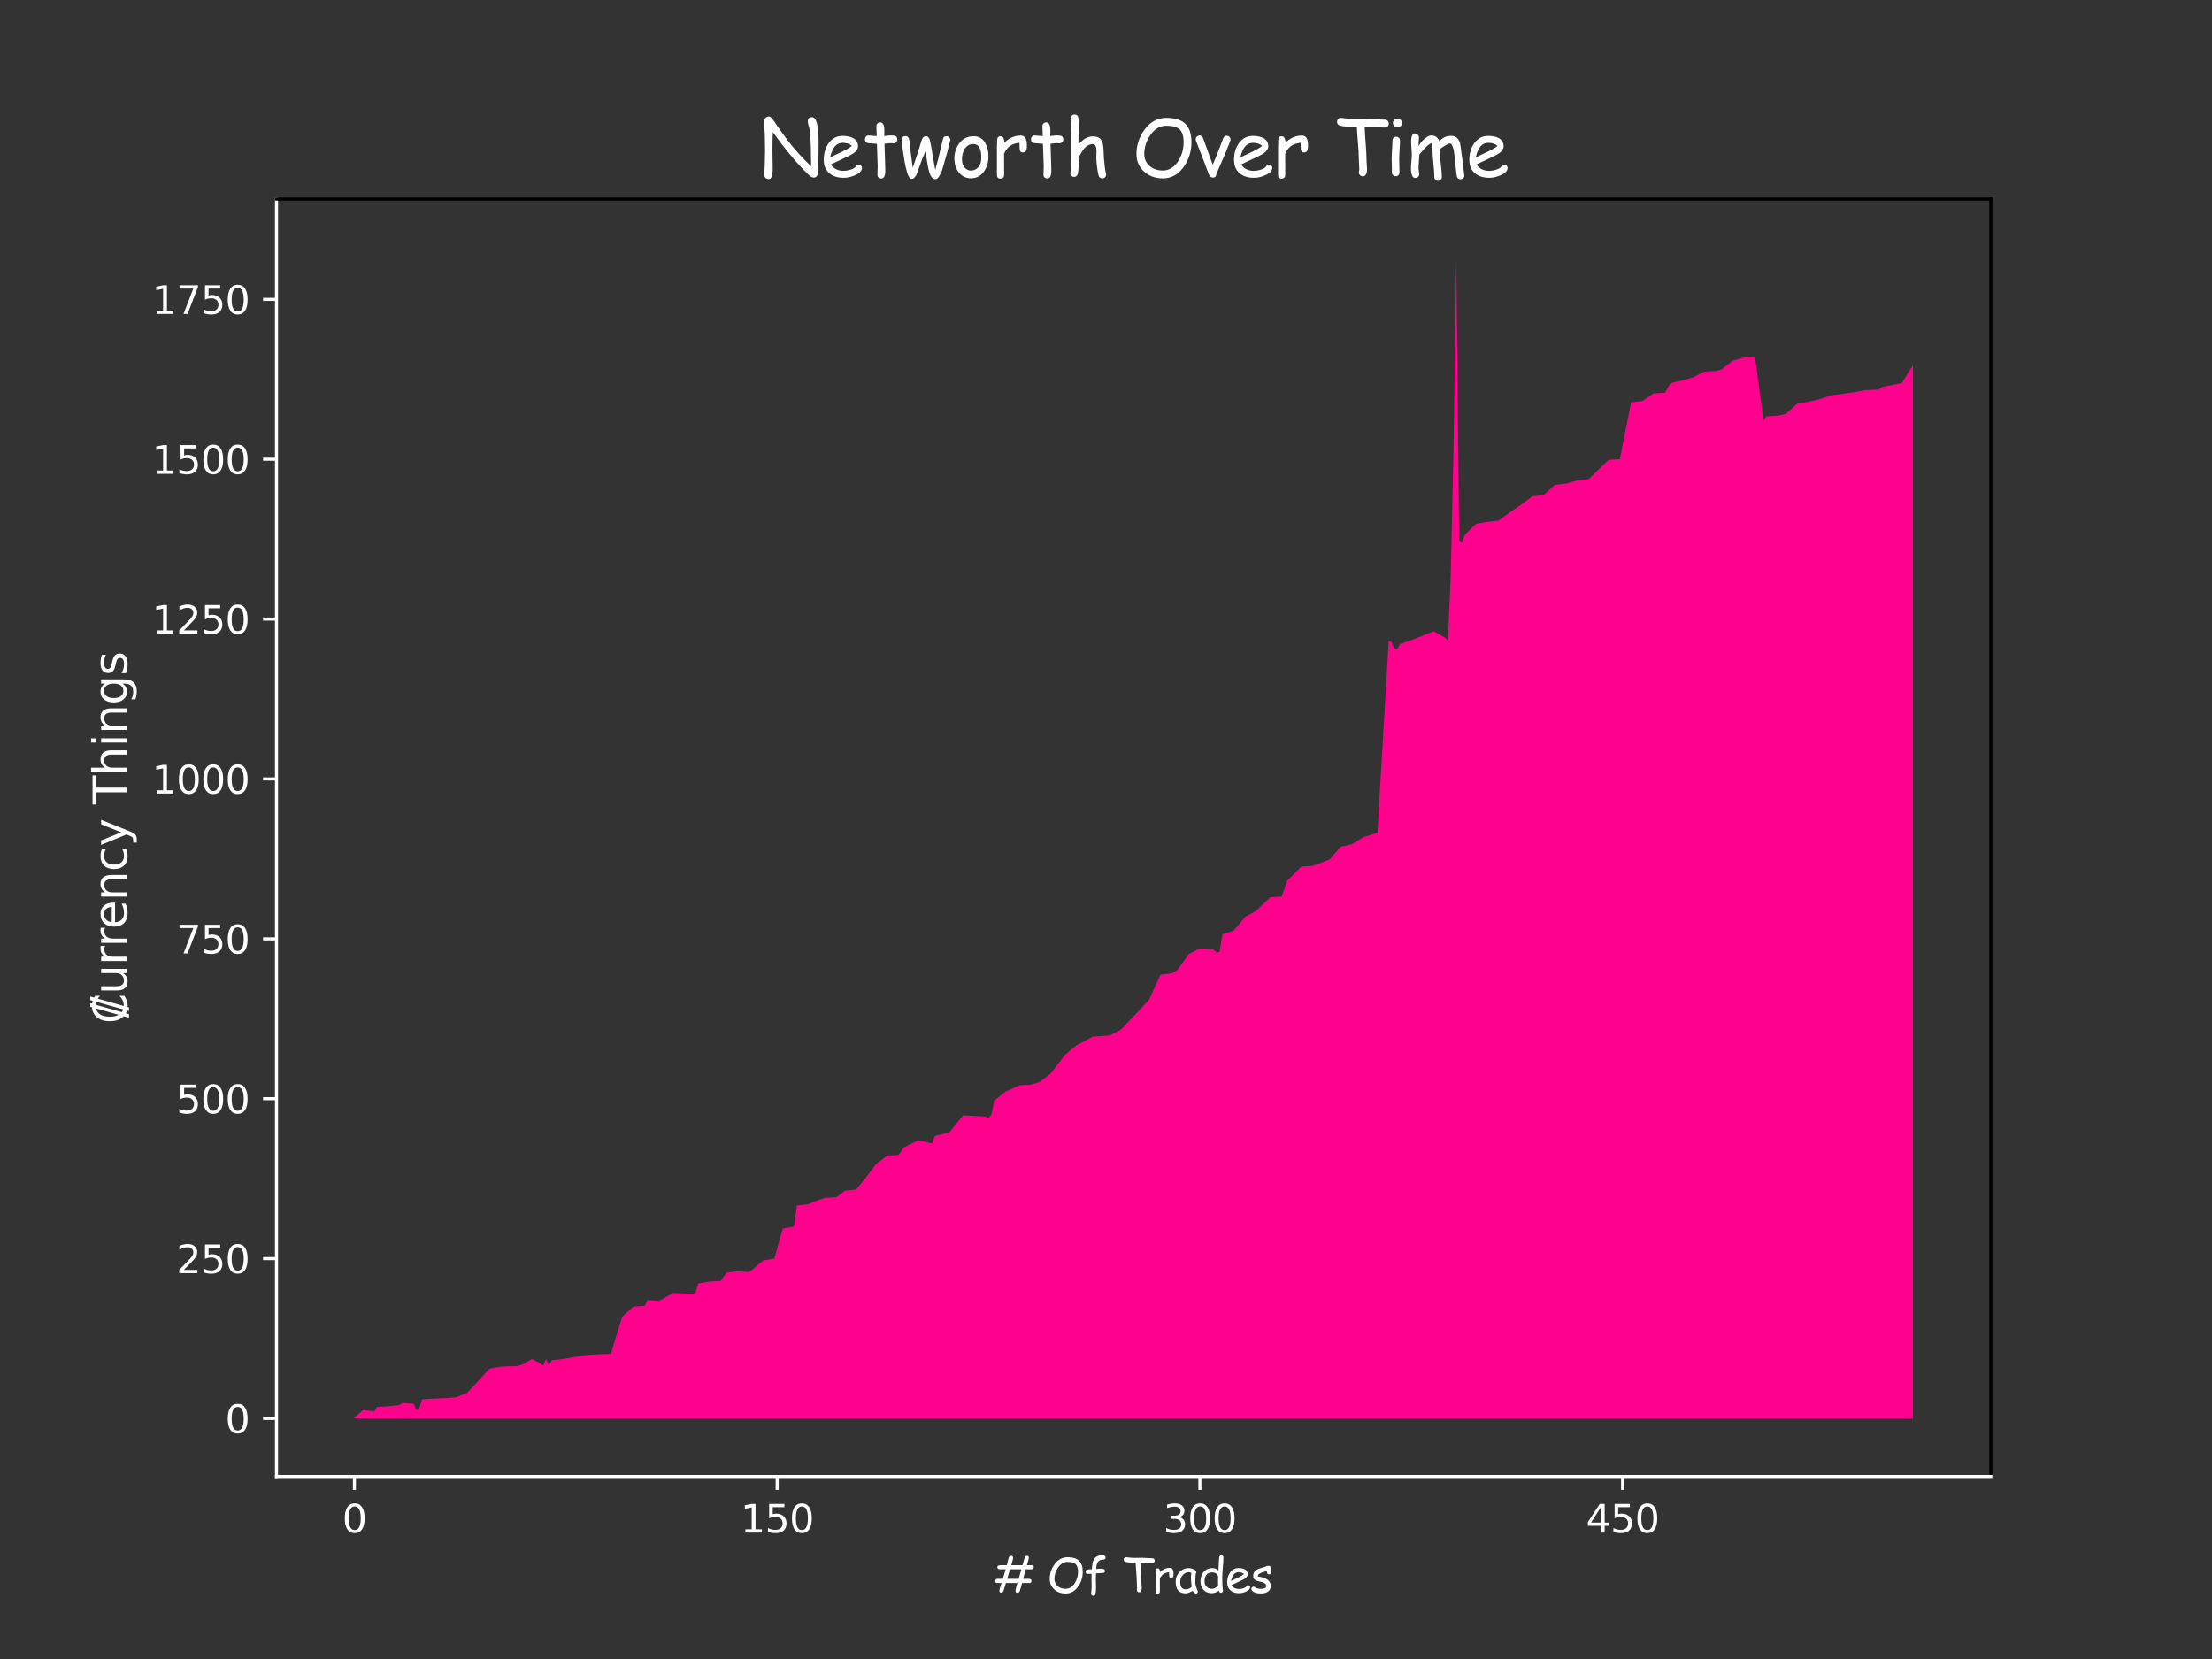 <?xml version="1.0" encoding="utf-8" standalone="no"?>
<!DOCTYPE svg PUBLIC "-//W3C//DTD SVG 1.1//EN"
  "http://www.w3.org/Graphics/SVG/1.1/DTD/svg11.dtd">
<svg height="432pt" version="1.1" viewBox="0 0 576 432" width="576pt" xmlns="http://www.w3.org/2000/svg" xmlns:xlink="http://www.w3.org/1999/xlink">
 <rect x="0" y="0" width="576" height="432" fill="#333333" stroke="none"/>
 <defs>
  <style type="text/css">*{stroke-linecap:butt;stroke-linejoin:round;}</style>
 </defs>
 <g id="figure_1">
  <g id="patch_1">
   <path d="M 0 432 
L 576 432 
L 576 0 
L 0 0 
z
" style="fill:none;"/>
  </g>
  <g id="axes_1">
   <g id="patch_2">
    <path d="M 72 384.48 
L 518.4 384.48 
L 518.4 51.84 
L 72 51.84 
z
" style="fill:none;"/>
   </g>
   <g id="PolyCollection_1">
    <path clip-path="url(#p8e3669dc34)" d="M 92.291 369.36 
L 92.291 369.193 
L 94.492 367.195 
L 97.428 367.528 
L 98.162 366.363 
L 101.097 366.196 
L 104.032 365.863 
L 104.766 365.364 
L 107.702 365.53 
L 108.436 367.195 
L 109.169 366.696 
L 109.903 364.364 
L 112.839 364.198 
L 116.508 364.031 
L 118.709 363.865 
L 121.645 362.699 
L 124.58 359.535 
L 127.516 356.371 
L 130.451 355.872 
L 134.854 355.705 
L 136.322 355.206 
L 138.523 353.874 
L 141.459 355.539 
L 142.193 353.874 
L 142.926 355.539 
L 143.66 354.207 
L 146.596 353.874 
L 149.531 353.374 
L 152.466 352.875 
L 154.668 352.708 
L 159.071 352.541 
L 162.007 342.883 
L 164.942 340.219 
L 167.877 340.053 
L 168.611 338.554 
L 171.547 338.72 
L 172.28 338.387 
L 175.216 336.722 
L 180.353 336.889 
L 181.087 336.722 
L 181.82 334.224 
L 184.756 333.725 
L 187.691 333.558 
L 189.159 331.393 
L 192.094 331.06 
L 195.03 331.227 
L 195.764 330.727 
L 198.699 328.23 
L 201.634 327.73 
L 203.836 319.904 
L 206.771 319.404 
L 207.505 313.909 
L 210.441 313.576 
L 211.908 312.91 
L 214.844 311.911 
L 217.779 311.744 
L 219.981 310.079 
L 222.916 309.746 
L 225.117 307.082 
L 228.053 303.252 
L 230.988 300.92 
L 233.924 300.754 
L 235.391 298.756 
L 239.061 296.924 
L 242.73 297.756 
L 243.464 295.758 
L 247.133 294.926 
L 250.802 290.43 
L 256.673 290.763 
L 257.407 291.096 
L 258.141 290.263 
L 258.875 286.6 
L 261.81 284.268 
L 265.479 282.603 
L 268.415 282.437 
L 270.616 281.771 
L 273.551 279.606 
L 277.221 274.777 
L 280.156 272.279 
L 284.559 269.948 
L 288.962 269.615 
L 291.898 268.116 
L 296.301 263.453 
L 299.236 260.29 
L 302.172 253.795 
L 305.107 253.462 
L 306.575 252.63 
L 309.51 248.467 
L 312.445 246.968 
L 316.115 247.301 
L 316.849 248.134 
L 317.582 247.801 
L 318.316 243.304 
L 321.252 242.305 
L 324.187 238.808 
L 327.122 237.143 
L 330.792 233.646 
L 333.727 233.48 
L 335.195 229.317 
L 338.864 225.653 
L 341.799 225.487 
L 346.202 223.822 
L 349.138 220.491 
L 352.073 219.825 
L 355.009 217.993 
L 358.678 216.828 
L 361.613 166.872 
L 362.347 167.205 
L 363.081 168.87 
L 363.815 169.037 
L 364.549 167.704 
L 367.484 166.705 
L 370.419 165.54 
L 373.355 164.374 
L 376.29 166.039 
L 377.024 166.872 
L 377.758 150.22 
L 378.492 116.916 
L 379.226 66.96 
L 379.959 140.895 
L 380.693 141.394 
L 381.427 139.23 
L 384.363 136.399 
L 387.298 135.899 
L 390.233 135.566 
L 393.169 133.401 
L 396.104 131.403 
L 399.04 129.238 
L 401.975 128.905 
L 404.91 126.241 
L 407.846 125.908 
L 410.781 125.075 
L 413.717 124.742 
L 418.853 119.747 
L 421.789 119.58 
L 424.724 104.76 
L 427.66 104.427 
L 430.595 102.429 
L 433.53 102.262 
L 434.998 99.764 
L 437.934 99.098 
L 440.869 98.266 
L 443.804 96.767 
L 446.74 96.601 
L 448.207 96.267 
L 451.143 93.936 
L 454.078 93.104 
L 457.014 92.937 
L 459.215 109.589 
L 459.949 108.423 
L 462.884 108.257 
L 465.086 107.757 
L 468.021 105.093 
L 470.957 104.593 
L 473.892 103.927 
L 476.827 102.928 
L 481.964 102.262 
L 485.634 101.596 
L 489.303 101.43 
L 490.037 100.764 
L 495.174 99.764 
L 498.109 95.102 
L 498.109 369.36 
L 498.109 369.36 
L 495.174 369.36 
L 490.037 369.36 
L 489.303 369.36 
L 485.634 369.36 
L 481.964 369.36 
L 476.827 369.36 
L 473.892 369.36 
L 470.957 369.36 
L 468.021 369.36 
L 465.086 369.36 
L 462.884 369.36 
L 459.949 369.36 
L 459.215 369.36 
L 457.014 369.36 
L 454.078 369.36 
L 451.143 369.36 
L 448.207 369.36 
L 446.74 369.36 
L 443.804 369.36 
L 440.869 369.36 
L 437.934 369.36 
L 434.998 369.36 
L 433.53 369.36 
L 430.595 369.36 
L 427.66 369.36 
L 424.724 369.36 
L 421.789 369.36 
L 418.853 369.36 
L 413.717 369.36 
L 410.781 369.36 
L 407.846 369.36 
L 404.91 369.36 
L 401.975 369.36 
L 399.04 369.36 
L 396.104 369.36 
L 393.169 369.36 
L 390.233 369.36 
L 387.298 369.36 
L 384.363 369.36 
L 381.427 369.36 
L 380.693 369.36 
L 379.959 369.36 
L 379.226 369.36 
L 378.492 369.36 
L 377.758 369.36 
L 377.024 369.36 
L 376.29 369.36 
L 373.355 369.36 
L 370.419 369.36 
L 367.484 369.36 
L 364.549 369.36 
L 363.815 369.36 
L 363.081 369.36 
L 362.347 369.36 
L 361.613 369.36 
L 358.678 369.36 
L 355.009 369.36 
L 352.073 369.36 
L 349.138 369.36 
L 346.202 369.36 
L 341.799 369.36 
L 338.864 369.36 
L 335.195 369.36 
L 333.727 369.36 
L 330.792 369.36 
L 327.122 369.36 
L 324.187 369.36 
L 321.252 369.36 
L 318.316 369.36 
L 317.582 369.36 
L 316.849 369.36 
L 316.115 369.36 
L 312.445 369.36 
L 309.51 369.36 
L 306.575 369.36 
L 305.107 369.36 
L 302.172 369.36 
L 299.236 369.36 
L 296.301 369.36 
L 291.898 369.36 
L 288.962 369.36 
L 284.559 369.36 
L 280.156 369.36 
L 277.221 369.36 
L 273.551 369.36 
L 270.616 369.36 
L 268.415 369.36 
L 265.479 369.36 
L 261.81 369.36 
L 258.875 369.36 
L 258.141 369.36 
L 257.407 369.36 
L 256.673 369.36 
L 250.802 369.36 
L 247.133 369.36 
L 243.464 369.36 
L 242.73 369.36 
L 239.061 369.36 
L 235.391 369.36 
L 233.924 369.36 
L 230.988 369.36 
L 228.053 369.36 
L 225.117 369.36 
L 222.916 369.36 
L 219.981 369.36 
L 217.779 369.36 
L 214.844 369.36 
L 211.908 369.36 
L 210.441 369.36 
L 207.505 369.36 
L 206.771 369.36 
L 203.836 369.36 
L 201.634 369.36 
L 198.699 369.36 
L 195.764 369.36 
L 195.03 369.36 
L 192.094 369.36 
L 189.159 369.36 
L 187.691 369.36 
L 184.756 369.36 
L 181.82 369.36 
L 181.087 369.36 
L 180.353 369.36 
L 175.216 369.36 
L 172.28 369.36 
L 171.547 369.36 
L 168.611 369.36 
L 167.877 369.36 
L 164.942 369.36 
L 162.007 369.36 
L 159.071 369.36 
L 154.668 369.36 
L 152.466 369.36 
L 149.531 369.36 
L 146.596 369.36 
L 143.66 369.36 
L 142.926 369.36 
L 142.193 369.36 
L 141.459 369.36 
L 138.523 369.36 
L 136.322 369.36 
L 134.854 369.36 
L 130.451 369.36 
L 127.516 369.36 
L 124.58 369.36 
L 121.645 369.36 
L 118.709 369.36 
L 116.508 369.36 
L 112.839 369.36 
L 109.903 369.36 
L 109.169 369.36 
L 108.436 369.36 
L 107.702 369.36 
L 104.766 369.36 
L 104.032 369.36 
L 101.097 369.36 
L 98.162 369.36 
L 97.428 369.36 
L 94.492 369.36 
L 92.291 369.36 
z
" style="fill:#ff028d;"/>
   </g>
   <g id="matplotlib.axis_1">
    <g id="xtick_1">
     <g id="line2d_1">
      <defs>
       <path d="M 0 0 
L 0 3.5 
" id="maf911bba56" style="stroke:#ffffff;stroke-width:0.8;"/>
      </defs>
      <g>
       <use style="fill:#ffffff;stroke:#ffffff;stroke-width:0.8;" x="92.291" xlink:href="#maf911bba56" y="384.48"/>
      </g>
     </g>
     <g id="text_1">
      <!-- 0 -->
      <g style="fill:#ffffff;" transform="translate(89.11 399.078)scale(0.1 -0.1)">
       <defs>
        <path d="M 2034 4250 
Q 1547 4250 1301 3770 
Q 1056 3291 1056 2328 
Q 1056 1369 1301 889 
Q 1547 409 2034 409 
Q 2525 409 2770 889 
Q 3016 1369 3016 2328 
Q 3016 3291 2770 3770 
Q 2525 4250 2034 4250 
z
M 2034 4750 
Q 2819 4750 3233 4129 
Q 3647 3509 3647 2328 
Q 3647 1150 3233 529 
Q 2819 -91 2034 -91 
Q 1250 -91 836 529 
Q 422 1150 422 2328 
Q 422 3509 836 4129 
Q 1250 4750 2034 4750 
z
" id="DejaVuSans-30" transform="scale(0.016)"/>
       </defs>
       <use xlink:href="#DejaVuSans-30"/>
      </g>
     </g>
    </g>
    <g id="xtick_2">
     <g id="line2d_2">
      <g>
       <use style="fill:#ffffff;stroke:#ffffff;stroke-width:0.8;" x="202.368" xlink:href="#maf911bba56" y="384.48"/>
      </g>
     </g>
     <g id="text_2">
      <!-- 150 -->
      <g style="fill:#ffffff;" transform="translate(192.824 399.078)scale(0.1 -0.1)">
       <defs>
        <path d="M 794 531 
L 1825 531 
L 1825 4091 
L 703 3866 
L 703 4441 
L 1819 4666 
L 2450 4666 
L 2450 531 
L 3481 531 
L 3481 0 
L 794 0 
L 794 531 
z
" id="DejaVuSans-31" transform="scale(0.016)"/>
        <path d="M 691 4666 
L 3169 4666 
L 3169 4134 
L 1269 4134 
L 1269 2991 
Q 1406 3038 1543 3061 
Q 1681 3084 1819 3084 
Q 2600 3084 3056 2656 
Q 3513 2228 3513 1497 
Q 3513 744 3044 326 
Q 2575 -91 1722 -91 
Q 1428 -91 1123 -41 
Q 819 9 494 109 
L 494 744 
Q 775 591 1075 516 
Q 1375 441 1709 441 
Q 2250 441 2565 725 
Q 2881 1009 2881 1497 
Q 2881 1984 2565 2268 
Q 2250 2553 1709 2553 
Q 1456 2553 1204 2497 
Q 953 2441 691 2322 
L 691 4666 
z
" id="DejaVuSans-35" transform="scale(0.016)"/>
       </defs>
       <use xlink:href="#DejaVuSans-31"/>
       <use x="63.623" xlink:href="#DejaVuSans-35"/>
       <use x="127.246" xlink:href="#DejaVuSans-30"/>
      </g>
     </g>
    </g>
    <g id="xtick_3">
     <g id="line2d_3">
      <g>
       <use style="fill:#ffffff;stroke:#ffffff;stroke-width:0.8;" x="312.445" xlink:href="#maf911bba56" y="384.48"/>
      </g>
     </g>
     <g id="text_3">
      <!-- 300 -->
      <g style="fill:#ffffff;" transform="translate(302.902 399.078)scale(0.1 -0.1)">
       <defs>
        <path d="M 2597 2516 
Q 3050 2419 3304 2112 
Q 3559 1806 3559 1356 
Q 3559 666 3084 287 
Q 2609 -91 1734 -91 
Q 1441 -91 1130 -33 
Q 819 25 488 141 
L 488 750 
Q 750 597 1062 519 
Q 1375 441 1716 441 
Q 2309 441 2620 675 
Q 2931 909 2931 1356 
Q 2931 1769 2642 2001 
Q 2353 2234 1838 2234 
L 1294 2234 
L 1294 2753 
L 1863 2753 
Q 2328 2753 2575 2939 
Q 2822 3125 2822 3475 
Q 2822 3834 2567 4026 
Q 2313 4219 1838 4219 
Q 1578 4219 1281 4162 
Q 984 4106 628 3988 
L 628 4550 
Q 988 4650 1302 4700 
Q 1616 4750 1894 4750 
Q 2613 4750 3031 4423 
Q 3450 4097 3450 3541 
Q 3450 3153 3228 2886 
Q 3006 2619 2597 2516 
z
" id="DejaVuSans-33" transform="scale(0.016)"/>
       </defs>
       <use xlink:href="#DejaVuSans-33"/>
       <use x="63.623" xlink:href="#DejaVuSans-30"/>
       <use x="127.246" xlink:href="#DejaVuSans-30"/>
      </g>
     </g>
    </g>
    <g id="xtick_4">
     <g id="line2d_4">
      <g>
       <use style="fill:#ffffff;stroke:#ffffff;stroke-width:0.8;" x="422.523" xlink:href="#maf911bba56" y="384.48"/>
      </g>
     </g>
     <g id="text_4">
      <!-- 450 -->
      <g style="fill:#ffffff;" transform="translate(412.979 399.078)scale(0.1 -0.1)">
       <defs>
        <path d="M 2419 4116 
L 825 1625 
L 2419 1625 
L 2419 4116 
z
M 2253 4666 
L 3047 4666 
L 3047 1625 
L 3713 1625 
L 3713 1100 
L 3047 1100 
L 3047 0 
L 2419 0 
L 2419 1100 
L 313 1100 
L 313 1709 
L 2253 4666 
z
" id="DejaVuSans-34" transform="scale(0.016)"/>
       </defs>
       <use xlink:href="#DejaVuSans-34"/>
       <use x="63.623" xlink:href="#DejaVuSans-35"/>
       <use x="127.246" xlink:href="#DejaVuSans-30"/>
      </g>
     </g>
    </g>
    <g id="text_5">
     <!-- # Of Trades -->
     <g style="fill:#ffffff;" transform="translate(258.953 414.586)scale(0.12 -0.12)">
      <defs>
       <path d="M 1725 1803 
L 3288 1803 
L 3641 3100 
L 2116 3100 
L 1725 1803 
z
M 1141 1803 
L 1522 3100 
L 688 3100 
Q 391 3100 391 3413 
Q 391 3650 853 3650 
L 1678 3650 
Q 1759 4013 1925 4638 
Q 2016 4925 2291 4925 
Q 2394 4925 2461 4842 
Q 2528 4759 2528 4659 
Q 2528 4534 2447 4247 
Q 2309 3750 2288 3650 
L 3803 3650 
Q 3909 4028 4094 4659 
Q 4175 4925 4400 4925 
Q 4663 4925 4663 4681 
Q 4663 4469 4403 3650 
L 5013 3650 
Q 5331 3650 5331 3416 
Q 5331 3088 4978 3088 
Q 4931 3088 4832 3094 
Q 4734 3100 4688 3100 
L 4231 3100 
L 3900 1803 
L 4538 1803 
Q 4766 1803 4859 1769 
Q 5022 1706 5022 1519 
Q 5022 1231 4750 1231 
L 3744 1231 
L 3463 216 
Q 3378 -88 3113 -88 
Q 2856 -88 2856 159 
Q 2856 344 2959 697 
Q 3103 1188 3113 1231 
L 1550 1231 
Q 1456 866 1222 156 
Q 1131 -66 916 -66 
Q 666 -66 666 181 
Q 666 303 738 534 
Q 847 884 956 1231 
L 359 1231 
Q 100 1231 100 1541 
Q 100 1663 206 1738 
Q 297 1803 425 1803 
L 1141 1803 
z
" id="ComicSansMS-23" transform="scale(0.016)"/>
       <path id="ComicSansMS-20" transform="scale(0.016)"/>
       <path d="M 2506 -191 
Q 1625 -191 1013 338 
Q 363 900 363 1788 
Q 363 2869 1003 3753 
Q 1719 4734 2788 4734 
Q 3816 4734 4316 4272 
Q 4838 3791 4838 2753 
Q 4838 1672 4250 803 
Q 3575 -191 2506 -191 
z
M 2788 4094 
Q 2022 4094 1491 3331 
Q 1000 2631 1000 1788 
Q 1000 1184 1447 806 
Q 1875 450 2506 450 
Q 3266 450 3759 1216 
Q 4200 1900 4200 2753 
Q 4200 3500 3866 3803 
Q 3547 4094 2788 4094 
z
" id="ComicSansMS-4f" transform="scale(0.016)"/>
       <path d="M 2534 4394 
Q 1778 4394 1688 3344 
L 1678 3150 
Q 2209 3188 2366 3188 
Q 2863 3188 2863 2875 
Q 2863 2647 2619 2603 
Q 2513 2584 2370 2589 
Q 2228 2594 1650 2547 
L 1625 1834 
Q 1625 1641 1637 1253 
Q 1650 866 1650 675 
Q 1650 81 1581 -250 
Q 1528 -500 1291 -500 
Q 1163 -500 1072 -417 
Q 981 -334 981 -209 
Q 981 -184 988 -147 
Q 1053 259 1053 738 
L 1044 1591 
L 1044 2497 
Q 653 2466 550 2466 
Q 234 2466 234 2769 
Q 234 3078 781 3094 
L 1081 3103 
Q 1091 3278 1128 3578 
Q 1209 4272 1478 4600 
Q 1803 4997 2494 4997 
Q 2941 4997 2941 4694 
Q 2941 4394 2534 4394 
z
" id="ComicSansMS-66" transform="scale(0.016)"/>
       <path d="M 4256 3947 
Q 4025 3947 3544 3984 
Q 3075 4019 2831 4016 
L 2609 4016 
Q 2619 3584 2694 2616 
Q 2763 1713 2763 1213 
Q 2763 1103 2784 881 
Q 2806 659 2806 547 
Q 2806 334 2738 181 
Q 2650 -25 2466 -25 
Q 2341 -25 2241 62 
Q 2141 150 2141 288 
Q 2141 334 2156 428 
Q 2172 522 2172 569 
Q 2172 722 2151 1028 
Q 2131 1334 2131 1491 
Q 2131 1938 2059 2747 
Q 1984 3622 1975 4003 
L 1691 4000 
Q 1006 4000 616 4100 
Q 363 4166 363 4409 
Q 363 4538 444 4634 
Q 538 4744 684 4734 
Q 794 4728 1184 4678 
Q 1497 4641 1691 4641 
Q 1878 4641 2259 4648 
Q 2641 4656 2828 4656 
Q 3069 4656 3542 4622 
Q 4016 4588 4256 4588 
Q 4391 4588 4481 4495 
Q 4572 4403 4572 4266 
Q 4572 4131 4481 4039 
Q 4391 3947 4256 3947 
z
" id="ComicSansMS-54" transform="scale(0.016)"/>
       <path d="M 2866 2309 
Q 2844 1919 2553 1919 
Q 2284 1919 2284 2228 
Q 2284 2288 2275 2447 
L 2266 2709 
Q 1772 2650 1475 2431 
Q 1197 2228 1013 1819 
L 1019 106 
Q 1019 -209 709 -209 
Q 434 -209 434 106 
L 434 2300 
Q 434 2403 442 2609 
Q 450 2816 450 2919 
Q 450 3234 725 3234 
Q 1031 3234 1034 2716 
Q 1634 3294 2366 3294 
Q 2619 3294 2744 3103 
Q 2869 2913 2869 2528 
Q 2869 2366 2866 2309 
z
" id="ComicSansMS-72" transform="scale(0.016)"/>
       <path d="M 2875 -206 
Q 2816 -206 2659 -69 
Q 2519 59 2450 159 
Q 2150 -3 1922 -86 
Q 1694 -169 1541 -169 
Q 809 -169 475 244 
Q 159 631 159 1431 
Q 159 2188 679 2725 
Q 1200 3263 1922 3263 
Q 2194 3263 2531 3122 
Q 2956 2947 2956 2700 
Q 2956 2616 2894 2550 
Q 2863 2431 2845 2159 
Q 2828 1888 2825 1463 
Q 2822 1075 2878 850 
Q 2909 713 3075 300 
Q 3097 244 3147 134 
L 3166 81 
Q 3166 -44 3078 -125 
Q 2991 -206 2875 -206 
z
M 2225 1966 
Q 2225 2100 2242 2258 
Q 2259 2416 2294 2594 
Q 2178 2653 2095 2681 
Q 2013 2709 1963 2709 
Q 1478 2709 1126 2314 
Q 775 1919 775 1403 
Q 775 891 956 634 
Q 1138 378 1500 378 
Q 1800 378 2009 488 
Q 2122 547 2325 725 
Q 2225 1553 2225 1966 
z
" id="ComicSansMS-61" transform="scale(0.016)"/>
       <path d="M 3313 2759 
Q 3275 2300 3275 1841 
Q 3275 800 3372 269 
Q 3378 225 3378 197 
Q 3378 72 3290 -9 
Q 3203 -91 3088 -91 
Q 2894 -91 2803 191 
Q 2578 25 2336 -59 
Q 2094 -144 1831 -144 
Q 1184 -144 759 288 
Q 322 728 322 1419 
Q 322 2253 764 2756 
Q 1206 3259 1913 3259 
Q 2275 3259 2472 3147 
L 2766 2931 
Q 2809 4247 2869 4703 
Q 2909 4981 3153 4981 
Q 3438 4981 3438 4678 
Q 3438 4244 3313 2759 
z
M 1925 2678 
Q 1400 2678 1137 2367 
Q 875 2056 875 1431 
Q 875 1028 1161 737 
Q 1447 447 1831 447 
Q 2094 447 2275 544 
Q 2381 600 2622 803 
Q 2669 844 2713 900 
L 2703 1441 
L 2706 1803 
L 2713 2172 
Q 2594 2425 2397 2551 
Q 2200 2678 1925 2678 
z
" id="ComicSansMS-64" transform="scale(0.016)"/>
       <path d="M 1894 -144 
Q 1188 -144 750 209 
Q 272 600 272 1303 
Q 272 2116 666 2666 
Q 1094 3266 1809 3266 
Q 2328 3266 2656 3091 
Q 3059 2875 3059 2428 
Q 3059 2116 2706 1859 
Q 2550 1747 2044 1509 
L 850 944 
Q 1025 684 1286 553 
Q 1547 422 1894 422 
Q 2109 422 2400 503 
Q 2769 606 2875 773 
Q 2981 941 3103 941 
Q 3213 941 3298 858 
Q 3384 775 3384 666 
Q 3384 319 2825 69 
Q 2347 -144 1894 -144 
z
M 1809 2703 
Q 1428 2703 1175 2408 
Q 922 2113 797 1519 
L 1756 1975 
Q 2322 2250 2563 2453 
Q 2294 2703 1809 2703 
z
" id="ComicSansMS-65" transform="scale(0.016)"/>
       <path d="M 2544 2406 
Q 2372 2406 2303 2522 
Q 2256 2603 2222 2859 
Q 1988 2800 1500 2641 
Q 997 2441 994 2147 
Q 1088 2113 1178 2097 
Q 1897 1969 2247 1744 
Q 2756 1416 2756 794 
Q 2756 284 2316 25 
Q 1950 -188 1391 -188 
Q 981 -188 609 -50 
Q 128 125 128 438 
Q 128 563 226 656 
Q 325 750 450 750 
Q 547 750 700 600 
Q 775 528 1038 481 
Q 1247 444 1391 444 
Q 1653 444 1853 506 
Q 2144 597 2144 794 
Q 2144 1219 1550 1369 
L 1225 1441 
Q 809 1531 634 1653 
Q 381 1828 381 2181 
Q 381 2834 997 3113 
Q 1184 3197 1596 3314 
Q 2009 3431 2188 3513 
Q 2316 3569 2466 3569 
Q 2600 3569 2686 3481 
Q 2772 3394 2772 3253 
Q 2772 3163 2811 2988 
Q 2850 2813 2850 2722 
Q 2850 2581 2764 2493 
Q 2678 2406 2544 2406 
z
" id="ComicSansMS-73" transform="scale(0.016)"/>
      </defs>
      <use xlink:href="#ComicSansMS-23"/>
      <use x="84.277" xlink:href="#ComicSansMS-20"/>
      <use x="114.16" xlink:href="#ComicSansMS-4f"/>
      <use x="193.994" xlink:href="#ComicSansMS-66"/>
      <use x="244.824" xlink:href="#ComicSansMS-20"/>
      <use x="274.707" xlink:href="#ComicSansMS-54"/>
      <use x="342.676" xlink:href="#ComicSansMS-72"/>
      <use x="390.723" xlink:href="#ComicSansMS-61"/>
      <use x="441.895" xlink:href="#ComicSansMS-64"/>
      <use x="500.635" xlink:href="#ComicSansMS-65"/>
      <use x="555.42" xlink:href="#ComicSansMS-73"/>
     </g>
    </g>
   </g>
   <g id="matplotlib.axis_2">
    <g id="ytick_1">
     <g id="line2d_5">
      <defs>
       <path d="M 0 0 
L -3.5 0 
" id="m680624ce5d" style="stroke:#ffffff;stroke-width:0.8;"/>
      </defs>
      <g>
       <use style="fill:#ffffff;stroke:#ffffff;stroke-width:0.8;" x="72" xlink:href="#m680624ce5d" y="369.36"/>
      </g>
     </g>
     <g id="text_6">
      <!-- 0 -->
      <g style="fill:#ffffff;" transform="translate(58.638 373.159)scale(0.1 -0.1)">
       <use xlink:href="#DejaVuSans-30"/>
      </g>
     </g>
    </g>
    <g id="ytick_2">
     <g id="line2d_6">
      <g>
       <use style="fill:#ffffff;stroke:#ffffff;stroke-width:0.8;" x="72" xlink:href="#m680624ce5d" y="327.73"/>
      </g>
     </g>
     <g id="text_7">
      <!-- 250 -->
      <g style="fill:#ffffff;" transform="translate(45.913 331.529)scale(0.1 -0.1)">
       <defs>
        <path d="M 1228 531 
L 3431 531 
L 3431 0 
L 469 0 
L 469 531 
Q 828 903 1448 1529 
Q 2069 2156 2228 2338 
Q 2531 2678 2651 2914 
Q 2772 3150 2772 3378 
Q 2772 3750 2511 3984 
Q 2250 4219 1831 4219 
Q 1534 4219 1204 4116 
Q 875 4013 500 3803 
L 500 4441 
Q 881 4594 1212 4672 
Q 1544 4750 1819 4750 
Q 2544 4750 2975 4387 
Q 3406 4025 3406 3419 
Q 3406 3131 3298 2873 
Q 3191 2616 2906 2266 
Q 2828 2175 2409 1742 
Q 1991 1309 1228 531 
z
" id="DejaVuSans-32" transform="scale(0.016)"/>
       </defs>
       <use xlink:href="#DejaVuSans-32"/>
       <use x="63.623" xlink:href="#DejaVuSans-35"/>
       <use x="127.246" xlink:href="#DejaVuSans-30"/>
      </g>
     </g>
    </g>
    <g id="ytick_3">
     <g id="line2d_7">
      <g>
       <use style="fill:#ffffff;stroke:#ffffff;stroke-width:0.8;" x="72" xlink:href="#m680624ce5d" y="286.1"/>
      </g>
     </g>
     <g id="text_8">
      <!-- 500 -->
      <g style="fill:#ffffff;" transform="translate(45.913 289.899)scale(0.1 -0.1)">
       <use xlink:href="#DejaVuSans-35"/>
       <use x="63.623" xlink:href="#DejaVuSans-30"/>
       <use x="127.246" xlink:href="#DejaVuSans-30"/>
      </g>
     </g>
    </g>
    <g id="ytick_4">
     <g id="line2d_8">
      <g>
       <use style="fill:#ffffff;stroke:#ffffff;stroke-width:0.8;" x="72" xlink:href="#m680624ce5d" y="244.47"/>
      </g>
     </g>
     <g id="text_9">
      <!-- 750 -->
      <g style="fill:#ffffff;" transform="translate(45.913 248.269)scale(0.1 -0.1)">
       <defs>
        <path d="M 525 4666 
L 3525 4666 
L 3525 4397 
L 1831 0 
L 1172 0 
L 2766 4134 
L 525 4134 
L 525 4666 
z
" id="DejaVuSans-37" transform="scale(0.016)"/>
       </defs>
       <use xlink:href="#DejaVuSans-37"/>
       <use x="63.623" xlink:href="#DejaVuSans-35"/>
       <use x="127.246" xlink:href="#DejaVuSans-30"/>
      </g>
     </g>
    </g>
    <g id="ytick_5">
     <g id="line2d_9">
      <g>
       <use style="fill:#ffffff;stroke:#ffffff;stroke-width:0.8;" x="72" xlink:href="#m680624ce5d" y="202.84"/>
      </g>
     </g>
     <g id="text_10">
      <!-- 1000 -->
      <g style="fill:#ffffff;" transform="translate(39.55 206.639)scale(0.1 -0.1)">
       <use xlink:href="#DejaVuSans-31"/>
       <use x="63.623" xlink:href="#DejaVuSans-30"/>
       <use x="127.246" xlink:href="#DejaVuSans-30"/>
       <use x="190.869" xlink:href="#DejaVuSans-30"/>
      </g>
     </g>
    </g>
    <g id="ytick_6">
     <g id="line2d_10">
      <g>
       <use style="fill:#ffffff;stroke:#ffffff;stroke-width:0.8;" x="72" xlink:href="#m680624ce5d" y="161.21"/>
      </g>
     </g>
     <g id="text_11">
      <!-- 1250 -->
      <g style="fill:#ffffff;" transform="translate(39.55 165.009)scale(0.1 -0.1)">
       <use xlink:href="#DejaVuSans-31"/>
       <use x="63.623" xlink:href="#DejaVuSans-32"/>
       <use x="127.246" xlink:href="#DejaVuSans-35"/>
       <use x="190.869" xlink:href="#DejaVuSans-30"/>
      </g>
     </g>
    </g>
    <g id="ytick_7">
     <g id="line2d_11">
      <g>
       <use style="fill:#ffffff;stroke:#ffffff;stroke-width:0.8;" x="72" xlink:href="#m680624ce5d" y="119.58"/>
      </g>
     </g>
     <g id="text_12">
      <!-- 1500 -->
      <g style="fill:#ffffff;" transform="translate(39.55 123.379)scale(0.1 -0.1)">
       <use xlink:href="#DejaVuSans-31"/>
       <use x="63.623" xlink:href="#DejaVuSans-35"/>
       <use x="127.246" xlink:href="#DejaVuSans-30"/>
       <use x="190.869" xlink:href="#DejaVuSans-30"/>
      </g>
     </g>
    </g>
    <g id="ytick_8">
     <g id="line2d_12">
      <g>
       <use style="fill:#ffffff;stroke:#ffffff;stroke-width:0.8;" x="72" xlink:href="#m680624ce5d" y="77.95"/>
      </g>
     </g>
     <g id="text_13">
      <!-- 1750 -->
      <g style="fill:#ffffff;" transform="translate(39.55 81.75)scale(0.1 -0.1)">
       <use xlink:href="#DejaVuSans-31"/>
       <use x="63.623" xlink:href="#DejaVuSans-37"/>
       <use x="127.246" xlink:href="#DejaVuSans-35"/>
       <use x="190.869" xlink:href="#DejaVuSans-30"/>
      </g>
     </g>
    </g>
    <g id="text_14">
     <!-- ₡urrency Things -->
     <g style="fill:#ffffff;" transform="translate(33.054 266.596)rotate(-90)scale(0.12 -0.12)">
      <defs>
       <path d="M 2725 4734 
Q 2928 4709 3122 4650 
L 3216 4978 
L 3700 4978 
L 3553 4463 
Q 3678 4394 3794 4306 
L 3794 3641 
Q 3613 3828 3413 3956 
L 2416 428 
L 2472 428 
Q 2844 428 3173 575 
Q 3503 722 3794 1019 
L 3794 359 
Q 3491 134 3153 21 
Q 2816 -91 2438 -91 
Q 2353 -91 2272 -84 
L 2216 -281 
L 1731 -281 
L 1809 -9 
Q 1606 47 1428 141 
L 1309 -281 
L 825 -281 
L 1028 438 
Q 969 494 916 559 
Q 359 1206 359 2328 
Q 359 3453 916 4103 
Q 1416 4681 2241 4744 
L 2306 4978 
L 2794 4978 
L 2725 4734 
z
M 2084 4191 
Q 1631 4094 1356 3744 
Q 966 3253 966 2328 
Q 966 1584 1222 1122 
L 2084 4191 
z
M 2984 4156 
Q 2791 4216 2581 4228 
L 1584 694 
Q 1750 569 1953 503 
L 2984 4156 
z
" id="DejaVuSans-20a1" transform="scale(0.016)"/>
       <path d="M 544 1381 
L 544 3500 
L 1119 3500 
L 1119 1403 
Q 1119 906 1312 657 
Q 1506 409 1894 409 
Q 2359 409 2629 706 
Q 2900 1003 2900 1516 
L 2900 3500 
L 3475 3500 
L 3475 0 
L 2900 0 
L 2900 538 
Q 2691 219 2414 64 
Q 2138 -91 1772 -91 
Q 1169 -91 856 284 
Q 544 659 544 1381 
z
M 1991 3584 
L 1991 3584 
z
" id="DejaVuSans-75" transform="scale(0.016)"/>
       <path d="M 2631 2963 
Q 2534 3019 2420 3045 
Q 2306 3072 2169 3072 
Q 1681 3072 1420 2755 
Q 1159 2438 1159 1844 
L 1159 0 
L 581 0 
L 581 3500 
L 1159 3500 
L 1159 2956 
Q 1341 3275 1631 3429 
Q 1922 3584 2338 3584 
Q 2397 3584 2469 3576 
Q 2541 3569 2628 3553 
L 2631 2963 
z
" id="DejaVuSans-72" transform="scale(0.016)"/>
       <path d="M 3597 1894 
L 3597 1613 
L 953 1613 
Q 991 1019 1311 708 
Q 1631 397 2203 397 
Q 2534 397 2845 478 
Q 3156 559 3463 722 
L 3463 178 
Q 3153 47 2828 -22 
Q 2503 -91 2169 -91 
Q 1331 -91 842 396 
Q 353 884 353 1716 
Q 353 2575 817 3079 
Q 1281 3584 2069 3584 
Q 2775 3584 3186 3129 
Q 3597 2675 3597 1894 
z
M 3022 2063 
Q 3016 2534 2758 2815 
Q 2500 3097 2075 3097 
Q 1594 3097 1305 2825 
Q 1016 2553 972 2059 
L 3022 2063 
z
" id="DejaVuSans-65" transform="scale(0.016)"/>
       <path d="M 3513 2113 
L 3513 0 
L 2938 0 
L 2938 2094 
Q 2938 2591 2744 2837 
Q 2550 3084 2163 3084 
Q 1697 3084 1428 2787 
Q 1159 2491 1159 1978 
L 1159 0 
L 581 0 
L 581 3500 
L 1159 3500 
L 1159 2956 
Q 1366 3272 1645 3428 
Q 1925 3584 2291 3584 
Q 2894 3584 3203 3211 
Q 3513 2838 3513 2113 
z
" id="DejaVuSans-6e" transform="scale(0.016)"/>
       <path d="M 3122 3366 
L 3122 2828 
Q 2878 2963 2633 3030 
Q 2388 3097 2138 3097 
Q 1578 3097 1268 2742 
Q 959 2388 959 1747 
Q 959 1106 1268 751 
Q 1578 397 2138 397 
Q 2388 397 2633 464 
Q 2878 531 3122 666 
L 3122 134 
Q 2881 22 2623 -34 
Q 2366 -91 2075 -91 
Q 1284 -91 818 406 
Q 353 903 353 1747 
Q 353 2603 823 3093 
Q 1294 3584 2113 3584 
Q 2378 3584 2631 3529 
Q 2884 3475 3122 3366 
z
" id="DejaVuSans-63" transform="scale(0.016)"/>
       <path d="M 2059 -325 
Q 1816 -950 1584 -1140 
Q 1353 -1331 966 -1331 
L 506 -1331 
L 506 -850 
L 844 -850 
Q 1081 -850 1212 -737 
Q 1344 -625 1503 -206 
L 1606 56 
L 191 3500 
L 800 3500 
L 1894 763 
L 2988 3500 
L 3597 3500 
L 2059 -325 
z
" id="DejaVuSans-79" transform="scale(0.016)"/>
       <path id="DejaVuSans-20" transform="scale(0.016)"/>
       <path d="M -19 4666 
L 3928 4666 
L 3928 4134 
L 2272 4134 
L 2272 0 
L 1638 0 
L 1638 4134 
L -19 4134 
L -19 4666 
z
" id="DejaVuSans-54" transform="scale(0.016)"/>
       <path d="M 3513 2113 
L 3513 0 
L 2938 0 
L 2938 2094 
Q 2938 2591 2744 2837 
Q 2550 3084 2163 3084 
Q 1697 3084 1428 2787 
Q 1159 2491 1159 1978 
L 1159 0 
L 581 0 
L 581 4863 
L 1159 4863 
L 1159 2956 
Q 1366 3272 1645 3428 
Q 1925 3584 2291 3584 
Q 2894 3584 3203 3211 
Q 3513 2838 3513 2113 
z
" id="DejaVuSans-68" transform="scale(0.016)"/>
       <path d="M 603 3500 
L 1178 3500 
L 1178 0 
L 603 0 
L 603 3500 
z
M 603 4863 
L 1178 4863 
L 1178 4134 
L 603 4134 
L 603 4863 
z
" id="DejaVuSans-69" transform="scale(0.016)"/>
       <path d="M 2906 1791 
Q 2906 2416 2648 2759 
Q 2391 3103 1925 3103 
Q 1463 3103 1205 2759 
Q 947 2416 947 1791 
Q 947 1169 1205 825 
Q 1463 481 1925 481 
Q 2391 481 2648 825 
Q 2906 1169 2906 1791 
z
M 3481 434 
Q 3481 -459 3084 -895 
Q 2688 -1331 1869 -1331 
Q 1566 -1331 1297 -1286 
Q 1028 -1241 775 -1147 
L 775 -588 
Q 1028 -725 1275 -790 
Q 1522 -856 1778 -856 
Q 2344 -856 2625 -561 
Q 2906 -266 2906 331 
L 2906 616 
Q 2728 306 2450 153 
Q 2172 0 1784 0 
Q 1141 0 747 490 
Q 353 981 353 1791 
Q 353 2603 747 3093 
Q 1141 3584 1784 3584 
Q 2172 3584 2450 3431 
Q 2728 3278 2906 2969 
L 2906 3500 
L 3481 3500 
L 3481 434 
z
" id="DejaVuSans-67" transform="scale(0.016)"/>
       <path d="M 2834 3397 
L 2834 2853 
Q 2591 2978 2328 3040 
Q 2066 3103 1784 3103 
Q 1356 3103 1142 2972 
Q 928 2841 928 2578 
Q 928 2378 1081 2264 
Q 1234 2150 1697 2047 
L 1894 2003 
Q 2506 1872 2764 1633 
Q 3022 1394 3022 966 
Q 3022 478 2636 193 
Q 2250 -91 1575 -91 
Q 1294 -91 989 -36 
Q 684 19 347 128 
L 347 722 
Q 666 556 975 473 
Q 1284 391 1588 391 
Q 1994 391 2212 530 
Q 2431 669 2431 922 
Q 2431 1156 2273 1281 
Q 2116 1406 1581 1522 
L 1381 1569 
Q 847 1681 609 1914 
Q 372 2147 372 2553 
Q 372 3047 722 3315 
Q 1072 3584 1716 3584 
Q 2034 3584 2315 3537 
Q 2597 3491 2834 3397 
z
" id="DejaVuSans-73" transform="scale(0.016)"/>
      </defs>
      <use xlink:href="#DejaVuSans-20a1"/>
      <use x="63.623" xlink:href="#DejaVuSans-75"/>
      <use x="127.002" xlink:href="#DejaVuSans-72"/>
      <use x="166.365" xlink:href="#DejaVuSans-72"/>
      <use x="205.229" xlink:href="#DejaVuSans-65"/>
      <use x="266.752" xlink:href="#DejaVuSans-6e"/>
      <use x="330.131" xlink:href="#DejaVuSans-63"/>
      <use x="385.111" xlink:href="#DejaVuSans-79"/>
      <use x="444.291" xlink:href="#DejaVuSans-20"/>
      <use x="476.078" xlink:href="#DejaVuSans-54"/>
      <use x="537.162" xlink:href="#DejaVuSans-68"/>
      <use x="600.541" xlink:href="#DejaVuSans-69"/>
      <use x="628.324" xlink:href="#DejaVuSans-6e"/>
      <use x="691.703" xlink:href="#DejaVuSans-67"/>
      <use x="755.18" xlink:href="#DejaVuSans-73"/>
     </g>
    </g>
   </g>
   <g id="line2d_13">
    <path clip-path="url(#p8e3669dc34)" d="M 92.291 369.193 
L 94.492 367.195 
L 97.428 367.528 
L 98.162 366.363 
L 101.097 366.196 
L 104.032 365.863 
L 104.766 365.364 
L 107.702 365.53 
L 108.436 367.195 
L 109.169 366.696 
L 109.903 364.364 
L 118.709 363.865 
L 121.645 362.699 
L 127.516 356.371 
L 130.451 355.872 
L 134.854 355.705 
L 136.322 355.206 
L 138.523 353.874 
L 141.459 355.539 
L 142.193 353.874 
L 142.926 355.539 
L 143.66 354.207 
L 146.596 353.874 
L 152.466 352.875 
L 154.668 352.708 
L 159.071 352.541 
L 162.007 342.883 
L 164.942 340.219 
L 167.877 340.053 
L 168.611 338.554 
L 171.547 338.72 
L 172.28 338.387 
L 175.216 336.722 
L 180.353 336.889 
L 181.087 336.722 
L 181.82 334.224 
L 184.756 333.725 
L 187.691 333.558 
L 189.159 331.393 
L 192.094 331.06 
L 195.03 331.227 
L 195.764 330.727 
L 198.699 328.23 
L 201.634 327.73 
L 203.836 319.904 
L 206.771 319.404 
L 207.505 313.909 
L 210.441 313.576 
L 211.908 312.91 
L 214.844 311.911 
L 217.779 311.744 
L 219.981 310.079 
L 222.916 309.746 
L 225.117 307.082 
L 228.053 303.252 
L 230.988 300.92 
L 233.924 300.754 
L 235.391 298.756 
L 239.061 296.924 
L 242.73 297.756 
L 243.464 295.758 
L 247.133 294.926 
L 250.802 290.43 
L 256.673 290.763 
L 257.407 291.096 
L 258.141 290.263 
L 258.875 286.6 
L 261.81 284.268 
L 265.479 282.603 
L 268.415 282.437 
L 270.616 281.771 
L 273.551 279.606 
L 277.221 274.777 
L 280.156 272.279 
L 284.559 269.948 
L 288.962 269.615 
L 291.898 268.116 
L 299.236 260.29 
L 302.172 253.795 
L 305.107 253.462 
L 306.575 252.63 
L 309.51 248.467 
L 312.445 246.968 
L 316.115 247.301 
L 316.849 248.134 
L 317.582 247.801 
L 318.316 243.304 
L 321.252 242.305 
L 324.187 238.808 
L 327.122 237.143 
L 330.792 233.646 
L 333.727 233.48 
L 335.195 229.317 
L 338.864 225.653 
L 341.799 225.487 
L 346.202 223.822 
L 349.138 220.491 
L 352.073 219.825 
L 355.009 217.993 
L 358.678 216.828 
L 361.613 166.872 
L 362.347 167.205 
L 363.081 168.87 
L 363.815 169.037 
L 364.549 167.704 
L 367.484 166.705 
L 373.355 164.374 
L 376.29 166.039 
L 377.024 166.872 
L 377.758 150.22 
L 378.492 116.916 
L 379.226 66.96 
L 379.959 140.895 
L 380.693 141.394 
L 381.427 139.23 
L 384.363 136.399 
L 387.298 135.899 
L 390.233 135.566 
L 393.169 133.401 
L 396.104 131.403 
L 399.04 129.238 
L 401.975 128.905 
L 404.91 126.241 
L 407.846 125.908 
L 410.781 125.075 
L 413.717 124.742 
L 418.853 119.747 
L 421.789 119.58 
L 424.724 104.76 
L 427.66 104.427 
L 430.595 102.429 
L 433.53 102.262 
L 434.998 99.764 
L 437.934 99.098 
L 440.869 98.266 
L 443.804 96.767 
L 446.74 96.601 
L 448.207 96.267 
L 451.143 93.936 
L 454.078 93.104 
L 457.014 92.937 
L 459.215 109.589 
L 459.949 108.423 
L 462.884 108.257 
L 465.086 107.757 
L 468.021 105.093 
L 470.957 104.593 
L 473.892 103.927 
L 476.827 102.928 
L 481.964 102.262 
L 485.634 101.596 
L 489.303 101.43 
L 490.037 100.764 
L 495.174 99.764 
L 498.109 95.102 
L 498.109 95.102 
" style="fill:none;"/>
   </g>
   <g id="patch_3">
    <path d="M 72 384.48 
L 72 51.84 
" style="fill:none;stroke:#ffffff;stroke-linecap:square;stroke-linejoin:miter;stroke-width:0.8;"/>
   </g>
   <g id="patch_4">
    <path d="M 518.4 384.48 
L 518.4 51.84 
" style="fill:none;stroke:#000000;stroke-linecap:square;stroke-linejoin:miter;stroke-width:0.8;"/>
   </g>
   <g id="patch_5">
    <path d="M 72 384.48 
L 518.4 384.48 
" style="fill:none;stroke:#ffffff;stroke-linecap:square;stroke-linejoin:miter;stroke-width:0.8;"/>
   </g>
   <g id="patch_6">
    <path d="M 72 51.84 
L 518.4 51.84 
" style="fill:none;stroke:#000000;stroke-linecap:square;stroke-linejoin:miter;stroke-width:0.8;"/>
   </g>
   <g id="text_15">
    <!-- Networth Over Time -->
    <g style="fill:#ffffff;" transform="translate(197.692 45.84)scale(0.2 -0.2)">
     <defs>
      <path d="M 4816 694 
Q 4816 544 4766 194 
Q 4716 -122 4431 -122 
Q 4259 -122 4022 103 
Q 2750 1306 1103 3575 
L 1088 2866 
L 1078 2153 
Q 1078 1894 1089 1375 
Q 1100 856 1100 594 
Q 1100 -247 775 -247 
Q 603 -247 503 -138 
Q 413 -41 413 94 
Q 413 225 433 490 
Q 453 756 453 888 
Q 453 1081 465 1467 
Q 478 1853 478 2047 
Q 478 2253 468 2670 
Q 459 3088 459 3294 
Q 459 3491 421 3880 
Q 384 4269 384 4466 
Q 384 4609 507 4728 
Q 631 4847 788 4847 
Q 953 4847 1197 4484 
Q 1975 3319 2597 2547 
Q 3338 1631 4222 797 
Q 4231 931 4222 1194 
L 4213 1588 
Q 4213 2959 4106 3772 
Q 4094 3853 4022 4100 
Q 3959 4313 3959 4431 
Q 3959 4794 4291 4794 
Q 4834 4794 4834 2766 
Q 4834 2419 4825 1730 
Q 4816 1041 4816 694 
z
" id="ComicSansMS-4e" transform="scale(0.016)"/>
      <path d="M 2525 2663 
Q 2459 2663 2370 2669 
Q 2281 2675 2216 2675 
Q 2144 2675 1791 2628 
L 1850 781 
L 1853 644 
L 1856 484 
Q 1869 -200 1528 -200 
Q 1403 -200 1311 -119 
Q 1219 -38 1219 84 
Q 1219 203 1228 440 
Q 1238 678 1238 797 
L 1175 2622 
Q 947 2631 481 2675 
Q 203 2713 203 2984 
Q 203 3122 287 3212 
Q 372 3303 503 3303 
L 1159 3250 
Q 1159 3409 1145 3676 
Q 1131 3944 1131 4063 
Q 1131 4194 1222 4280 
Q 1313 4366 1444 4366 
Q 1725 4366 1772 3906 
Q 1781 3791 1781 3628 
L 1775 3447 
L 1772 3253 
Q 2159 3303 2216 3303 
Q 2541 3303 2641 3272 
Q 2831 3209 2831 2978 
Q 2831 2841 2745 2752 
Q 2659 2663 2525 2663 
z
" id="ComicSansMS-74" transform="scale(0.016)"/>
      <path d="M 4175 2797 
Q 3931 1778 3538 494 
Q 3450 209 3247 -91 
Q 3138 -256 2950 -253 
Q 2609 -247 2419 594 
Q 2356 863 2291 1325 
L 2188 2022 
L 1931 1425 
L 1456 134 
Q 1416 16 1338 -47 
Q 1244 -228 1038 -234 
Q 800 -244 578 697 
Q 466 1181 353 2009 
L 278 2478 
Q 238 2759 238 2950 
Q 238 3081 330 3167 
Q 422 3253 553 3253 
Q 791 3253 847 2994 
Q 888 2809 913 2538 
L 959 2078 
L 1144 675 
Q 1491 1638 1863 2894 
Q 1966 3241 2222 3241 
Q 2469 3241 2556 2853 
Q 2638 2488 2759 1728 
Q 2884 941 2981 500 
L 3209 1350 
L 3613 3053 
Q 3659 3244 3881 3244 
Q 4013 3244 4109 3155 
Q 4206 3066 4206 2941 
Q 4206 2925 4175 2797 
z
" id="ComicSansMS-77" transform="scale(0.016)"/>
      <path d="M 1606 -184 
Q 1081 -184 703 203 
Q 281 634 259 1363 
Q 241 2069 616 2606 
Q 1053 3241 1834 3241 
Q 2459 3241 2781 2669 
Q 3038 2206 3028 1556 
Q 3019 863 2666 372 
Q 2266 -184 1606 -184 
z
M 1794 2606 
Q 1334 2609 1078 2169 
Q 875 1816 875 1363 
Q 875 909 1122 656 
Q 1328 447 1606 447 
Q 1931 447 2166 684 
Q 2431 947 2447 1394 
Q 2491 2603 1794 2606 
z
" id="ComicSansMS-6f" transform="scale(0.016)"/>
      <path d="M 3050 -194 
Q 2828 -194 2759 44 
Q 2688 300 2628 772 
Q 2572 1225 2572 1516 
Q 2572 1597 2580 1762 
Q 2588 1928 2588 2009 
Q 2588 2597 2294 2597 
Q 1897 2597 1584 2238 
Q 1425 2053 1147 1534 
Q 1147 344 1047 125 
Q 959 -69 775 -69 
Q 647 -69 550 18 
Q 453 106 453 231 
Q 453 275 481 369 
Q 506 447 516 825 
L 525 1288 
L 534 3584 
Q 556 3972 556 4106 
Q 556 4266 526 4408 
Q 497 4550 497 4703 
Q 497 4834 587 4920 
Q 678 5006 809 5006 
Q 1066 5006 1109 4731 
Q 1159 4428 1159 4184 
Q 1159 3856 1138 3500 
Q 1119 3159 1122 2816 
L 1125 2541 
Q 1381 2884 1673 3054 
Q 1966 3225 2294 3225 
Q 2813 3225 3006 2888 
Q 3144 2650 3163 2088 
L 3188 1491 
L 3250 841 
Q 3294 475 3356 197 
Q 3369 144 3369 106 
Q 3369 -22 3275 -108 
Q 3181 -194 3050 -194 
z
" id="ComicSansMS-68" transform="scale(0.016)"/>
      <path d="M 1875 163 
Q 1866 -125 1591 -125 
Q 1363 -125 1259 144 
L 781 1413 
L 225 2847 
Q 194 2928 194 2991 
Q 194 3119 291 3209 
Q 388 3300 516 3300 
Q 703 3300 784 3109 
L 1578 925 
Q 1813 1425 2169 2375 
Q 2253 2625 2434 3081 
Q 2531 3281 2709 3281 
Q 2838 3281 2934 3190 
Q 3031 3100 3031 2975 
Q 3031 2856 2516 1638 
L 1875 163 
z
" id="ComicSansMS-76" transform="scale(0.016)"/>
      <path d="M 1031 3956 
Q 881 3956 772 4062 
Q 663 4169 663 4319 
Q 663 4469 772 4575 
Q 881 4681 1031 4681 
Q 1181 4681 1289 4575 
Q 1397 4469 1397 4319 
Q 1397 4169 1289 4062 
Q 1181 3956 1031 3956 
z
M 1172 1419 
Q 1172 1231 1183 857 
Q 1194 484 1194 297 
Q 1194 159 1109 71 
Q 1025 -16 888 -16 
Q 753 -16 667 71 
Q 581 159 581 297 
Q 581 484 570 857 
Q 559 1231 559 1419 
Q 559 1713 590 2152 
Q 622 2591 622 2884 
Q 622 3025 708 3112 
Q 794 3200 928 3200 
Q 1063 3200 1148 3112 
Q 1234 3025 1234 2884 
Q 1234 2591 1203 2152 
Q 1172 1713 1172 1419 
z
" id="ComicSansMS-69" transform="scale(0.016)"/>
      <path d="M 4403 -259 
Q 4147 -259 4103 13 
Q 4047 356 3991 981 
L 3884 1950 
Q 3853 2166 3778 2372 
Q 3672 2653 3547 2653 
Q 3431 2653 3116 2456 
Q 2816 2275 2722 2166 
Q 2719 1872 2738 1578 
L 2831 744 
Q 2891 250 2891 -72 
Q 2891 -209 2805 -298 
Q 2719 -388 2584 -388 
Q 2450 -388 2364 -298 
Q 2278 -209 2278 -72 
Q 2278 306 2201 1045 
Q 2125 1784 2125 2163 
Q 2125 2494 2031 2678 
Q 1813 2578 1588 2353 
L 1219 1941 
Q 1169 1866 1059 1744 
Q 1059 1556 1025 1190 
Q 991 825 991 650 
Q 991 556 1020 387 
Q 1050 219 1050 144 
Q 1050 16 954 -71 
Q 859 -159 731 -159 
Q 378 -159 378 644 
Q 378 831 412 1203 
Q 447 1575 447 1763 
Q 447 1928 417 2259 
Q 388 2591 388 2759 
Q 388 3469 706 3469 
Q 828 3469 929 3362 
Q 1031 3256 1031 3131 
Q 1031 3072 1015 2947 
Q 1000 2822 1000 2756 
L 1006 2428 
Q 1169 2763 1484 3033 
Q 1800 3303 2022 3303 
Q 2513 3303 2697 2816 
Q 2869 3044 3106 3158 
Q 3344 3272 3650 3272 
Q 4172 3272 4363 2709 
Q 4400 2597 4491 1831 
Q 4578 1294 4716 41 
Q 4725 -84 4631 -171 
Q 4538 -259 4403 -259 
z
" id="ComicSansMS-6d" transform="scale(0.016)"/>
     </defs>
     <use xlink:href="#ComicSansMS-4e"/>
     <use x="79.688" xlink:href="#ComicSansMS-65"/>
     <use x="134.473" xlink:href="#ComicSansMS-74"/>
     <use x="181.592" xlink:href="#ComicSansMS-77"/>
     <use x="250" xlink:href="#ComicSansMS-6f"/>
     <use x="302.588" xlink:href="#ComicSansMS-72"/>
     <use x="350.635" xlink:href="#ComicSansMS-74"/>
     <use x="397.754" xlink:href="#ComicSansMS-68"/>
     <use x="455.518" xlink:href="#ComicSansMS-20"/>
     <use x="485.4" xlink:href="#ComicSansMS-4f"/>
     <use x="565.234" xlink:href="#ComicSansMS-76"/>
     <use x="613.867" xlink:href="#ComicSansMS-65"/>
     <use x="668.652" xlink:href="#ComicSansMS-72"/>
     <use x="716.699" xlink:href="#ComicSansMS-20"/>
     <use x="746.582" xlink:href="#ComicSansMS-54"/>
     <use x="814.551" xlink:href="#ComicSansMS-69"/>
     <use x="842.578" xlink:href="#ComicSansMS-6d"/>
     <use x="920.264" xlink:href="#ComicSansMS-65"/>
    </g>
   </g>
  </g>
 </g>
 <defs>
  <clipPath id="p8e3669dc34">
   <rect height="332.64" width="446.4" x="72" y="51.84"/>
  </clipPath>
 </defs>
</svg>
